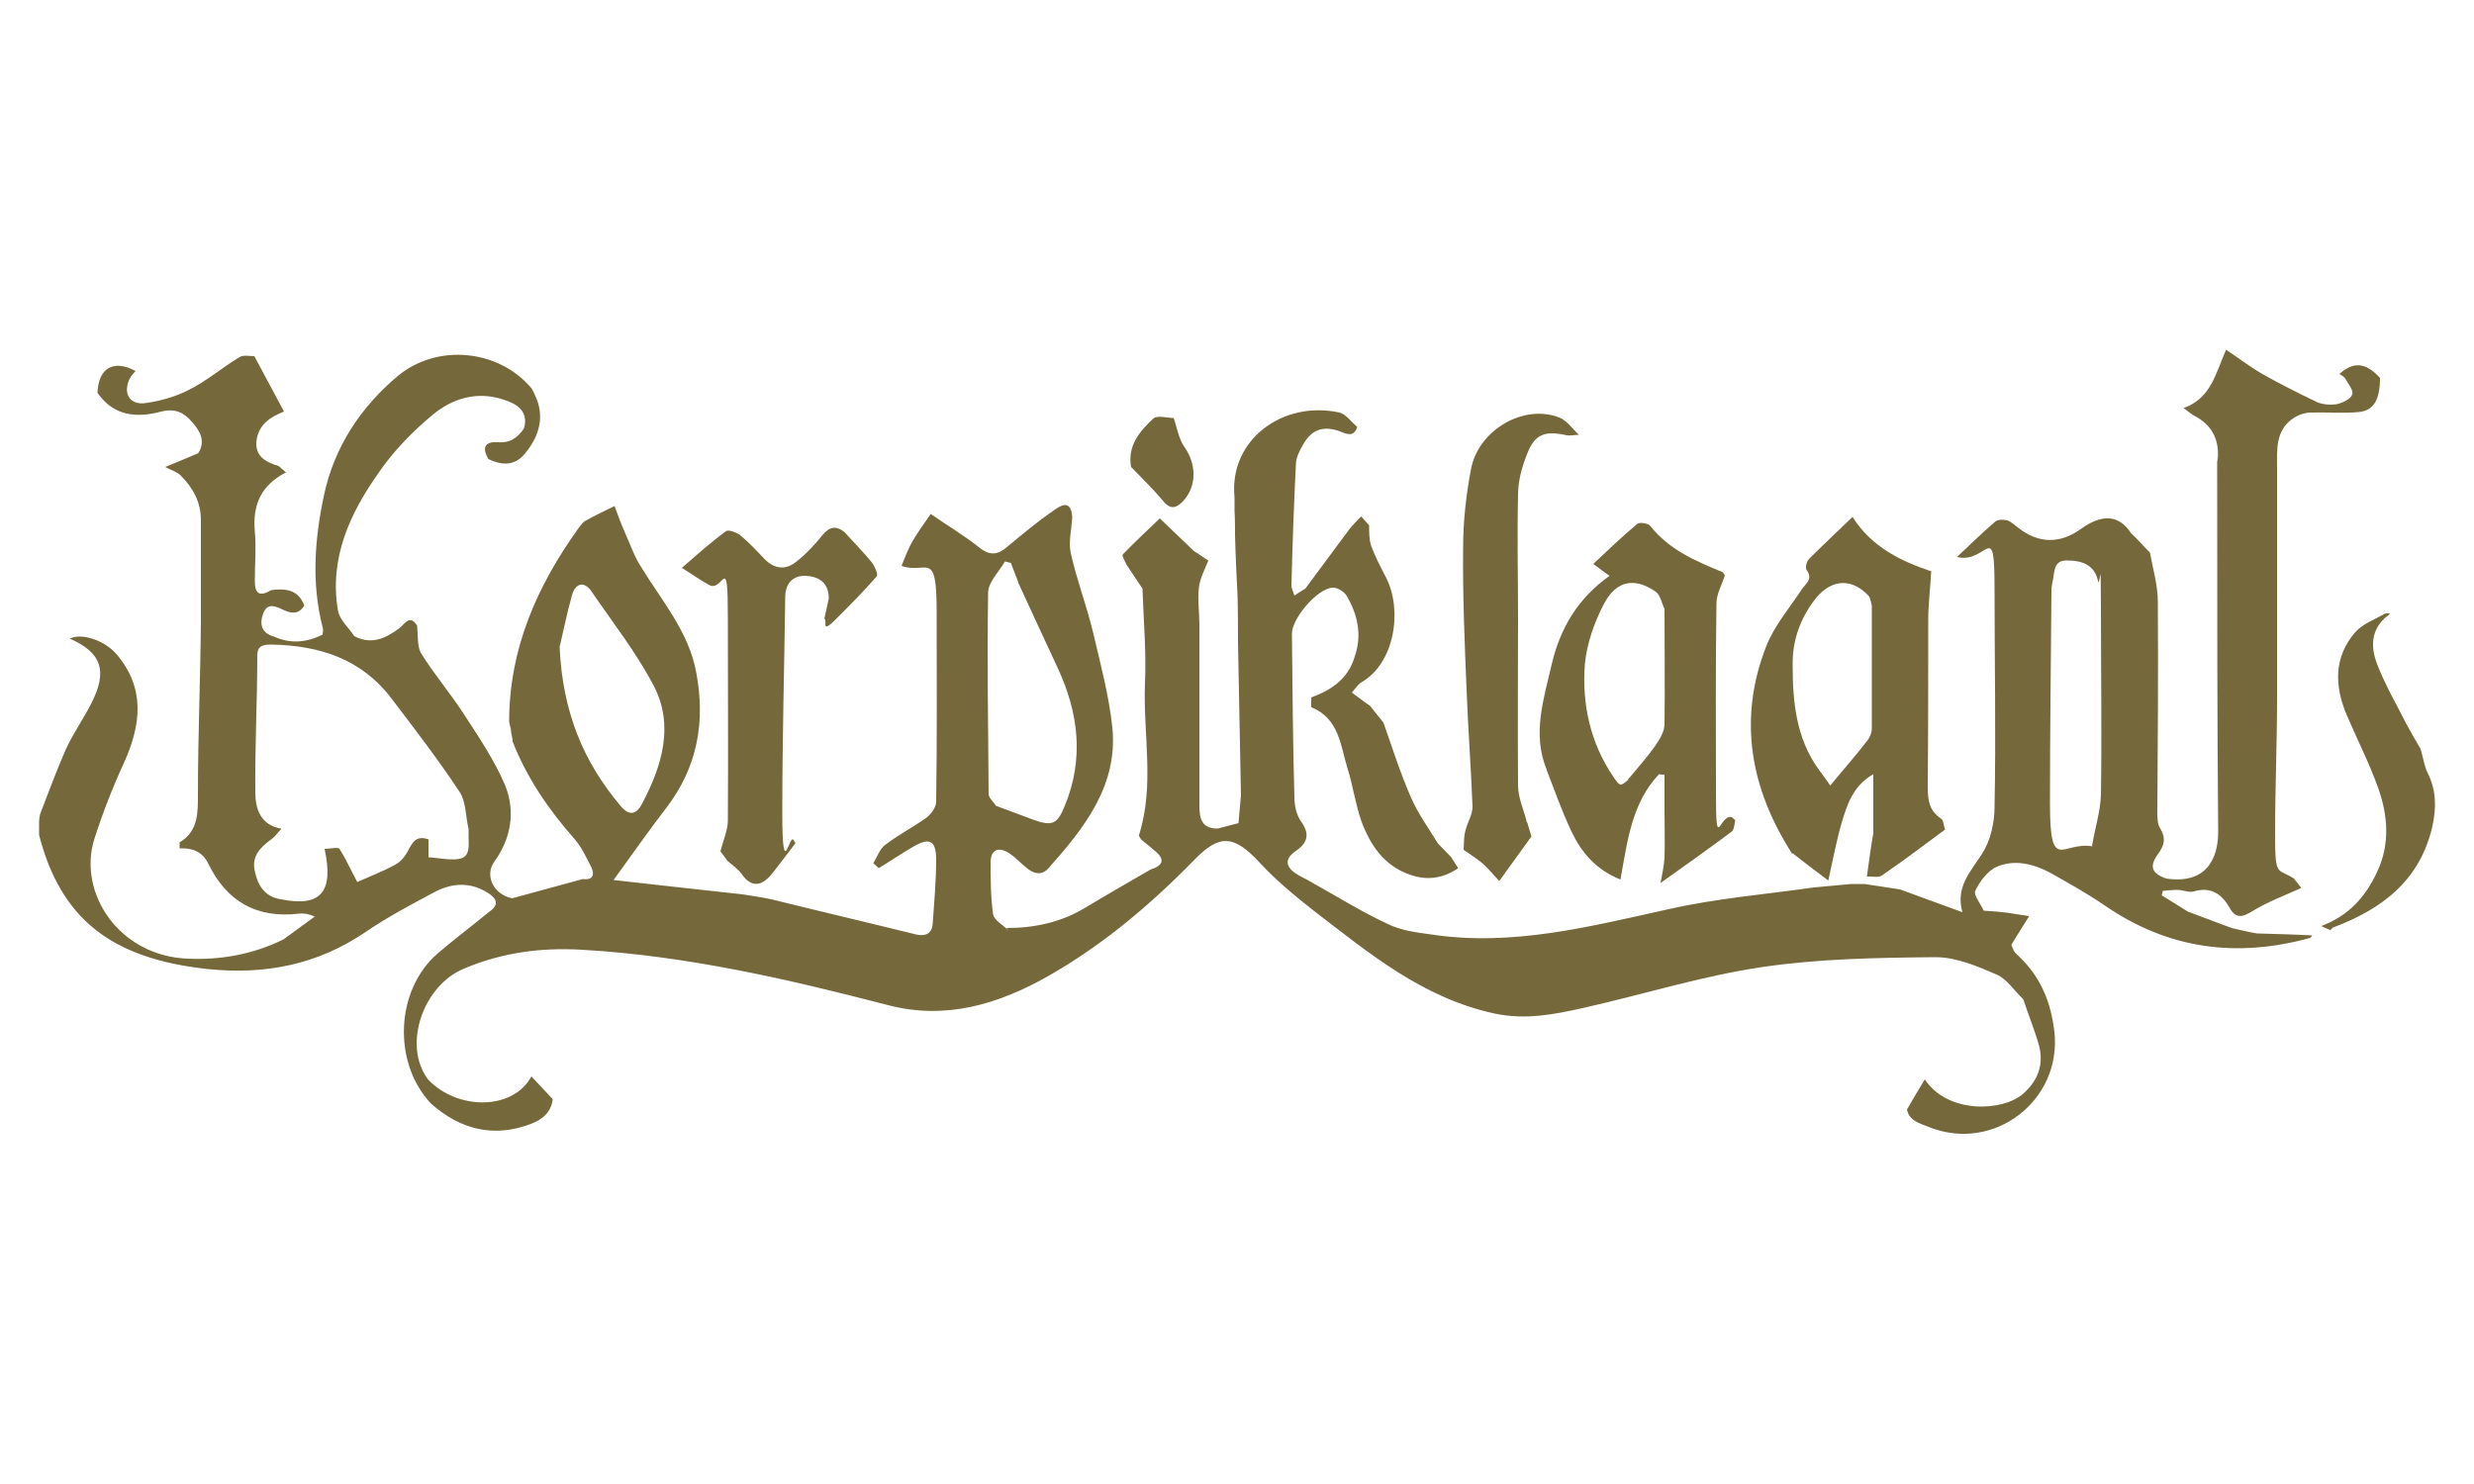 <?xml version="1.0" encoding="UTF-8"?>
<svg id="Calque_1" data-name="Calque 1" xmlns="http://www.w3.org/2000/svg" version="1.1" viewBox="0 0 500 300">
  <defs>
    <style>
      .cls-1 {
        fill: #75683b;
        stroke-width: 0px;
      }
    </style>
  </defs>
  <path class="cls-1" d="M203.5,187.6c5.7,0,11.1-1.2,16-4.2,4.3-2.6,8.7-5.1,13-7.6,2.5-.8,3.1-2,.9-3.8-.9-.8-1.8-1.5-2.8-2.3-.1-.3-.5-.7-.4-.9,3.2-10.1.8-20.4,1.2-30.6.3-6.4-.3-12.8-.5-19.2-1.1-1.6-2.1-3.2-3.2-4.8-.3-.7-1-1.8-.8-2.1,2.4-2.5,5-4.9,7.5-7.3,2.3,2.2,4.6,4.4,6.9,6.6,1,.6,1.9,1.3,2.9,1.9-.7,1.8-1.7,3.6-1.9,5.5-.3,2.4.1,4.9.1,7.4v36.5c0,2.6.3,4.8,3.7,4.8,1.4-.4,2.8-.7,4.2-1.1.2-1.9.3-3.8.5-5.6-.2-10.3-.4-20.7-.6-31,0-3.2,0-6.4-.1-9.6-.2-4-.4-8-.5-12,0-1.6,0-3.3-.1-4.9v-2.7c-1.2-11.8,9.9-19.7,21.2-17.2,1.3.3,2.4,1.9,3.6,2.9-.7,2.1-2,1.5-3.5.9-3.3-1.2-5.7-.4-7.4,2.6-.7,1.2-1.5,2.7-1.5,4.1-.4,8.2-.7,16.3-.9,24.5,0,.5.3,1,.6,2,.9-.6,1.5-1,2.2-1.4,3-4,5.9-8,8.9-12,.7-.9,1.6-1.8,2.4-2.6l1.6,1.8c0,1.4,0,2.9.4,4.1.8,2.2,1.9,4.3,3,6.4,3.4,6.6,1.8,17.3-4.9,21.2-.7.4-1.2,1.2-2,2.1,1.4,1,2.5,1.9,3.7,2.7.9,1.1,1.8,2.3,2.7,3.4,1.8,5.1,3.4,10.2,5.6,15.2,1.4,3.2,3.5,6.1,5.4,9.2.9.9,1.8,1.9,2.7,2.8.4.7.9,1.4,1.4,2.2-3.2,2.2-6.5,2.5-9.8,1.3-5.2-1.8-8-6-9.8-10.9-1.2-3.5-1.7-7.2-2.8-10.7-1.4-4.6-1.7-9.9-7.2-12.2-.3-.1,0-1.3-.1-2,4.1-1.5,7.5-3.8,8.8-8.3,1.5-4.3.6-8.4-1.6-12.2-.5-.9-2-1.8-2.9-1.7-3.1.2-8.2,6.2-8.2,9.3.1,11,.2,22.1.5,33.1,0,1.6.4,3.5,1.3,4.8,1.9,2.6,1.4,4.4-1.1,6.1-2.2,1.5-2,3.1.1,4.5.9.6,1.9,1,2.9,1.6,5.2,2.9,10.3,6.1,15.7,8.6,2.6,1.3,5.8,1.7,8.7,2.1,16.4,2.5,32.1-1.6,48-5.1,9.7-2.2,19.6-3,29.4-4.4,2.5-.2,5.1-.5,7.6-.7h2.6c2.4.4,4.8.7,7.2,1.1,4,1.5,8,2.9,12.6,4.6-1.4-5.1,1.6-8.1,3.9-11.7,1.8-2.7,2.6-6.4,2.6-9.6.3-14.7,0-29.3,0-44s-1.4-5-7.6-6.5c2.7-2.5,5.2-5,7.8-7.2.5-.4,1.7-.4,2.4-.2.8.3,1.5,1,2.2,1.5,4.1,3.2,8.4,3.3,12.7.2,4.3-3.1,7.7-2.8,10.1.9,1.3,1.2,2.5,2.6,3.8,3.9.6,3.3,1.6,6.6,1.6,9.9.1,14.2,0,28.4-.1,42.6,0,1.1,0,2.4.6,3.3,1.2,2,.8,3.4-.5,5.2-1.8,2.5-1.2,3.9,1.7,4.9,8,1.2,10.6-3.9,10.5-9.8-.2-22.2-.2-44.5-.2-66.7s-.1-5.4.1-8.1c.4-4.2-1.2-7.2-5-9.1-.5-.3-1-.8-1.9-1.4,5.6-2,6.5-7.1,8.6-11.8,2.7,1.8,4.9,3.5,7.3,4.9,3.6,2,7.3,3.9,11.1,5.7,1.2.5,2.7.6,4,.4,1.2-.3,2.8-1,3.1-2,.3-.8-.9-2.2-1.5-3.3-.2-.3-.7-.5-1.1-.8,2.9-2.6,5.4-2.3,8.2.8,0,4.3-1.2,6.6-4.3,6.9-3.2.3-6.5,0-9.7.1-1.2,0-2.6.5-3.6,1.2-3.6,2.5-3.2,6.4-3.2,10.1v46.3c0,9.1-.4,18.3-.4,27.4s.4,7,3.8,9.2l1.5,1.9c-3.3,1.5-6.8,2.8-9.9,4.7-2.1,1.3-3.4,1.5-4.6-.7-1.6-2.8-3.8-4.3-7.2-3.3-1,.3-2.2-.3-3.3-.3s-2,.1-3,.2c0,.3-.2.6-.2.9,1.8,1.1,3.5,2.2,5.3,3.3,2.9,1.1,5.9,2.2,8.8,3.3,1.7.4,3.4.8,5.1,1.1,3.7.1,7.5.2,11.2.4-.1.2-.3.4-.4.5-14.9,4.1-28.7,2.3-41.6-6.6-3.5-2.4-7.3-4.5-11-6.6-3.4-1.8-7.2-2.7-10.7-1.2-1.9.8-3.5,3-4.4,4.9-.4.8,1.1,2.6,1.7,4,1.6.1,3.1.2,4.7.4,1.5.2,3,.5,4.5.7-1.1,1.8-2.3,3.6-3.6,5.8,0,0,.2.6.5,1.2.3.5.7.8,1.1,1.2,4.4,4.2,6.4,9.3,7.1,15.2,1.5,13.9-12.2,24.4-25.2,19.3-1.9-.8-4.1-1.2-4.6-3.6,1.1-1.9,2.2-3.8,3.6-6.1,4.7,7.1,16,6.5,20,2.8,3.1-2.8,4.1-6.1,3-10-.9-3-2.1-6-3.1-9-1.8-1.7-3.3-4.1-5.4-5-3.9-1.7-8.2-3.5-12.3-3.5-11.7.1-23.6.3-35.1,2-12.2,1.8-24.2,5.6-36.3,8.3-5.8,1.3-11.6,2.4-17.7,1.1-14.5-3.1-25.4-12.2-36.6-20.8-3.8-3-7.6-6.1-10.9-9.7-5.2-5.6-8.1-5.9-13.3-.5-8.9,9.1-18.5,17.2-29.6,23.5-10.1,5.7-20.7,8.8-32.2,5.8-20.4-5.3-40.8-10-61.9-11.2-8.4-.5-16.2.6-23.8,3.8-8.3,3.4-12.5,15.5-7.3,22.4,5.9,6.3,17.2,6.3,20.9-.6,1.5,1.6,2.9,3.1,4.3,4.6-.3,2.6-2,4.1-4.4,5-7.6,2.9-14.3,1.1-20.2-4.1-7.8-8.3-7.2-23,1.4-30.4,3.4-2.9,7-5.6,10.4-8.4,2.2-1.5,1.3-2.8-.3-3.8-3.6-2.3-7.4-2-10.9-.1-4.7,2.5-9.4,5-13.8,8-9.7,6.6-20.3,8.7-31.9,7.5-19.5-2.1-29.7-10.1-34.1-27.1v-2.7c0-.5.1-1,.2-1.5,1.7-4.4,3.3-8.8,5.2-13.1,1.5-3.3,3.6-6.2,5.2-9.4,3.3-6.5,2-10.2-4.4-13,2.4-1.2,7,.3,9.5,3.2,5.8,6.9,4.9,14.2,1.5,21.8-2.3,5-4.3,10.1-6,15.4-3.5,10.9,4.9,23.8,18.9,24.3,6.7.3,13.2-.9,19.3-3.9,2.1-1.5,4.2-3.1,6.3-4.6-1.3-.6-2.3-.7-3.2-.6-8.6,1-14.6-2.5-18.3-10.1-1.2-2.5-3.3-3.2-5.8-3.1,0-.4,0-1.1,0-1.2,3.8-2.3,3.7-6,3.7-9.8,0-11.6.5-23.2.6-34.8v-20.6c0-3.6-1.6-6.5-4.1-9-.7-.7-1.8-1-3.1-1.7,3.1-1.3,4.9-2,6.7-2.8,1.5-2.5.3-4.5-1.3-6.3-1.6-1.9-3.4-2.8-6.2-2.1-4.9,1.3-9.6,1-12.9-3.8.2-5,3.2-6.8,7.7-4.4-.4.4-.7.8-1,1.2-1.7,3-.4,5.7,2.9,5.3,3-.4,6.2-1.3,8.9-2.7,3.6-1.8,6.7-4.5,10.2-6.6.8-.5,2-.2,3-.2,2,3.7,4,7.5,6,11.2-2.6,1-5.5,2.7-5.6,6.5,0,2.8,2.2,3.8,4.5,4.5.5.4,1,.9,1.5,1.3-4.9,2.5-6.8,6.4-6.3,11.9.3,3.3,0,6.7,0,10.1,0,2.7,1.1,3.1,3.3,1.8,2.9-.4,5.5-.1,6.7,3.1-1,1.7-2.4,1.7-4,1-1.5-.7-3.4-1.8-4.3.6-.8,2.1-.4,4,2.2,4.7,3.3,1.5,6.5,1.2,9.8-.4,0-.5.2-1,0-1.5-2.3-9-1.6-17.9.3-26.8,2.1-9.7,7.4-17.7,14.9-24,8.1-6.7,20.6-5.3,27.1,2.6.4.8.8,1.6,1.1,2.4,1.4,4.1,0,7.7-2.6,10.8-2,2.4-4.6,2.3-7.3,1-1.3-2.2-.8-3.6,1.9-3.4,2.5.2,4-.9,5.3-2.8,1-3.5-1.5-5-4.1-5.8-5.3-1.8-10.3-.3-14.3,3-4.1,3.4-8,7.4-11,11.8-5.8,8.2-10,17.3-8.2,27.8.3,1.9,2.2,3.5,3.3,5.2,3.4,1.8,6.3.5,9.1-1.6,1-.7,2.1-3,3.6-.5.2,1.8,0,4,.7,5.4,2.7,4.4,6.1,8.3,8.9,12.7,3,4.6,6.1,9.2,8.2,14.2,2.1,5.2,1.2,10.7-2.2,15.4-2,2.8-.2,6.6,3.6,7.4,4.8-1.3,9.5-2.6,14.3-3.9,2.1.3,2.4-1,1.7-2.4-1-2-2-4.1-3.4-5.7-5.2-5.9-9.6-12.3-12.5-19.7,0-.6-.2-1.3-.3-1.9,0-.7-.3-1.4-.4-2.1,0-14.7,5.6-27.4,14-39.1.4-.5.8-1.2,1.4-1.5,1.9-1.1,3.9-2,5.9-3,.7,1.9,1.4,3.8,2.2,5.6,1,2.2,1.8,4.6,3.1,6.6,4.2,6.9,9.7,13.2,11.2,21.4,1.9,9.9.3,19.2-6.1,27.5-3.4,4.4-6.6,9-10.6,14.5,9.1,1,17.6,2,26.1,2.9,1.9.3,3.9.6,5.8,1,9.7,2.4,19.5,4.7,29.2,7.1,1.8.4,3.2,0,3.4-2.1.3-4.4.7-8.8.7-13.1s-1.8-4.2-4.7-2.5c-2.4,1.4-4.6,2.9-6.9,4.3l-1.1-1c.8-1.3,1.3-2.9,2.4-3.7,2.6-2,5.5-3.5,8.2-5.4,1-.7,2.1-2.2,2.1-3.3.2-12.8.1-25.7.1-38.5s-2-7.4-7.1-9.2c.6-1.5,1.2-3.1,2-4.6,1-1.8,2.3-3.6,3.9-5.9,3.3,2.3,6.7,4.3,9.7,6.7,2.1,1.7,3.7,1.7,5.7,0,3-2.5,6.1-5.1,9.3-7.3,1.4-1,3.6-2.6,3.9,1.2-.1,2.4-.8,5-.3,7.3,1.2,5.4,3.2,10.6,4.5,16,1.5,6.4,3.2,12.7,3.9,19.2,1.2,11.7-5.6,20.3-12.8,28.4-1.5,1.8-3.2,1.2-4.7-.1-1.1-.9-2.1-2-3.3-2.8-2.2-1.4-3.8-.8-3.8,1.9s0,7,.5,10.4c.2,1.3,2.1,2.2,3.2,3.4l-.5-.6ZM56.7,167.7c-.6.7-1.2,1.5-1.9,2-2.2,1.6-4,3.4-3.3,6.4.6,2.9,2,5.2,5.3,5.7,8,1.6,10.7-1.4,8.8-10.2,1.1,0,2.7-.4,3,0,1.3,2,2.3,4.3,3.6,6.7,2.3-1,5.1-2.1,7.7-3.5,1.1-.6,2-1.7,2.6-2.9.9-1.7,1.7-3.1,4.1-2.2v3.6c1.4.1,2.6.3,3.8.4,3.8.2,4.5-.5,4.3-4.4v-1.7c-.6-2.5-.5-5.5-1.8-7.5-4.3-6.5-9-12.6-13.7-18.8-6.1-8.1-14.6-10.8-24.3-11-1.7,0-2.9.2-2.9,2.2,0,9.2-.5,18.5-.4,27.7,0,3.2,1,6.6,5.2,7.3h0v.2ZM205.8,117.7c-.5-1.3-1-2.6-1.5-3.9-.4-.1-.8-.2-1.2-.3-1.2,2.1-3.4,4.2-3.4,6.3-.2,13.6,0,27.2.1,40.7,0,.8,1,1.6,1.5,2.4,2.5.9,5,1.9,7.5,2.8,3.9,1.4,4.9.9,6.4-2.8,3.9-9.5,2.8-18.7-1.4-27.8-2.7-5.8-5.4-11.6-8.1-17.5h0ZM113.1,130.8c.6,13.3,4.9,23.3,12.3,32.1,1.8,2.2,3.3,1.7,4.4-.5,4-7.6,6.5-15.8,2.3-23.8-3.5-6.7-8.3-12.8-12.6-19.1-1.5-2.1-3.2-1.6-3.9.8-1.1,4-1.9,8-2.5,10.5ZM422.8,171c.6-3.6,1.7-7,1.8-10.3.2-12.5,0-25,0-37.6s-.2-3.8-.6-5.7c-.7-3.3-3.4-4.1-6.2-4.1-3-.1-2.5,2.6-3,4.4-.1.5-.2,1.1-.2,1.7-.1,14.3-.3,28.6-.3,43s2.5,7.6,8.6,8.7h0Z"/>
  <path class="cls-1" d="M362.2,172.6c-8.4-13.1-11-27.1-5.3-41.8,1.6-4.2,4.7-7.8,7.2-11.6.8-1.2,2.4-2.1,1-4-.3-.4,0-1.8.6-2.3,2.7-2.7,5.5-5.3,8.7-8.4,3.9,6.2,10,9,15.9,11-.2,3.6-.6,6.7-.6,9.8,0,11.3,0,22.5-.1,33.8,0,2.7.3,4.8,2.7,6.4.5.3.5,1.4.8,2.2-4.2,3.1-8.4,6.3-12.8,9.3-.7.5-2,.1-3,.2.4-2.9.8-5.9,1.3-8.8v-11.9c-4,2.3-5.2,5.9-6.3,9.5-1.1,3.7-1.8,7.5-2.8,12-2.7-2-5-3.8-7.2-5.5h-.1ZM367.6,155.6c.7,1,1.5,2,2.3,3.2,2.7-3.3,5.2-6.1,7.5-9.1.5-.6.9-1.6.9-2.4v-24.9c-.2-.7-.3-1.6-.7-2-3.3-3.5-7.3-3.4-10.5.4-3.2,4-4.9,8.6-4.8,13.7,0,7.4.7,14.8,5.3,21.1h0Z"/>
  <path class="cls-1" d="M312.6,155.6c-3-7.2-.6-14.3,1-21.3,1.7-7.2,5.2-13.3,11.7-17.9-1.2-.8-1.9-1.4-3.3-2.4,3.1-2.9,5.9-5.6,8.9-8.1.5-.4,2.2-.1,2.6.4,3.8,4.8,9.1,7.1,14.5,9.3.3.1.4.5.6.7-.6,1.9-1.7,3.8-1.7,5.7-.2,12.7-.1,25.5-.1,38.2s.7,4.2,3.2,5c.2.2.5.4.7.6-.2.8-.2,1.9-.7,2.3-4.7,3.5-9.6,7-14.4,10.4.3-1.7.7-3.4.8-5.1.1-3.2,0-6.4,0-9.6v-7.2c-.4,0-.7,0-1.1-.1-5.5,5.8-6.4,13.5-7.8,21.3-5-2-7.9-5.5-9.9-9.7-1.9-4-3.4-8.3-5-12.4h0ZM329,157.6c1.9-2.3,3.8-4.4,5.5-6.8.9-1.3,1.9-2.9,1.9-4.4.1-7.8,0-15.5,0-23.3-.6-1.2-.8-2.8-1.8-3.5-4.2-2.9-7.9-2.3-10.4,2.4-2,3.8-3.5,8.1-3.9,12.3-.6,8.1,1.1,15.9,5.8,22.8,1.3,1.9,1.4,1.9,3,.5h-.1Z"/>
  <path class="cls-1" d="M160.5,169.9c0,.2.1.4.3.5-1.7,2.2-3.3,4.4-5,6.5-2,2.3-4,2.5-5.9-.2-.7-1-1.9-1.8-2.9-2.7-.6-.8-1.2-1.6-1.4-1.9.6-2.3,1.4-4.1,1.5-6,.1-13.7,0-27.5,0-41.2s-.9-5.2-3.7-6.6c-1.7-.9-3.2-2-5.6-3.5,3.1-2.7,5.9-5.2,8.9-7.4.5-.4,2.1.2,2.9.8,1.7,1.4,3.3,3.1,4.8,4.7,2.1,2.2,4.4,2.4,6.6.6,1.9-1.5,3.6-3.3,5.2-5.3,1.4-1.7,2.7-2,4.4-.7,1.9,2.1,3.9,4.1,5.6,6.2.6.8,1.3,2.4,1,2.8-2.7,3.1-5.6,6-8.5,8.9s-1.4-.2-2.1-.3c.3-1.4.6-2.7.9-4.1,0-3.3-2.1-4.5-4.8-4.6-2.4,0-3.9,1.4-4,4.1-.2,14.6-.6,29.2-.6,43.8s1.5,3.7,2.3,5.6h.1Z"/>
  <path class="cls-1" d="M308.7,166.4c.3.9.5,1.8.8,2.7-2.1,2.9-4.1,5.7-6.5,9-1.4-1.5-2.3-2.6-3.3-3.5-1.2-1-2.6-1.9-3.9-2.8.1-1.4,0-2.7.4-4,.4-1.6,1.4-3.1,1.4-4.7-.3-7.9-.9-15.7-1.2-23.6-.4-9.6-.8-19.1-.7-28.7,0-5.4.6-10.8,1.6-16,1.5-7.9,10.7-13.2,17.8-10.4,1.6.6,2.7,2.3,4,3.5-1,0-2,.3-2.9,0-4-.8-6-.1-7.5,3.7-1.1,2.7-1.9,5.6-1.9,8.4-.2,8.4,0,16.9,0,25.3s-.1,22.3,0,33.5c0,2.5,1.2,5,1.8,7.5h.1Z"/>
  <path class="cls-1" d="M470.9,188c-.5-.2-.9-.4-1.8-.8,5.7-2.1,9-6,11.3-10.9,2.7-5.7,2.2-11.5.2-17.1-1.8-5-4.2-9.7-6.3-14.6-2.5-5.9-2.7-11.7,1.7-16.8,1.5-1.7,4-2.6,6.1-3.8.1.2.3.3.4.5-3.4,2.7-3.4,6.3-2.1,9.7,1.6,4.2,3.9,8.1,5.9,12.1.9,1.7,1.9,3.4,2.9,5.1.5,1.6.7,3.3,1.4,4.8,1.8,3.5,1.8,7.1,1,10.8-2.5,11-10.2,16.8-20.1,20.5l-.6.6h0Z"/>
  <path class="cls-1" d="M228.6,94.4c-.8-4.3,1.8-7.3,4.5-9.8.8-.7,2.7-.1,4.1-.1.7,2,1,4.2,2.2,5.9,2.4,3.4,2.5,7.8-.2,10.8-1.2,1.3-2.5,2.1-4.1.1-2-2.4-4.3-4.6-6.5-6.9Z"/>
  <path class="cls-1" d="M482.1,124h.9c-.2.2-.3.4-.5.6-.1-.2-.3-.3-.4-.5h0Z"/>
</svg>